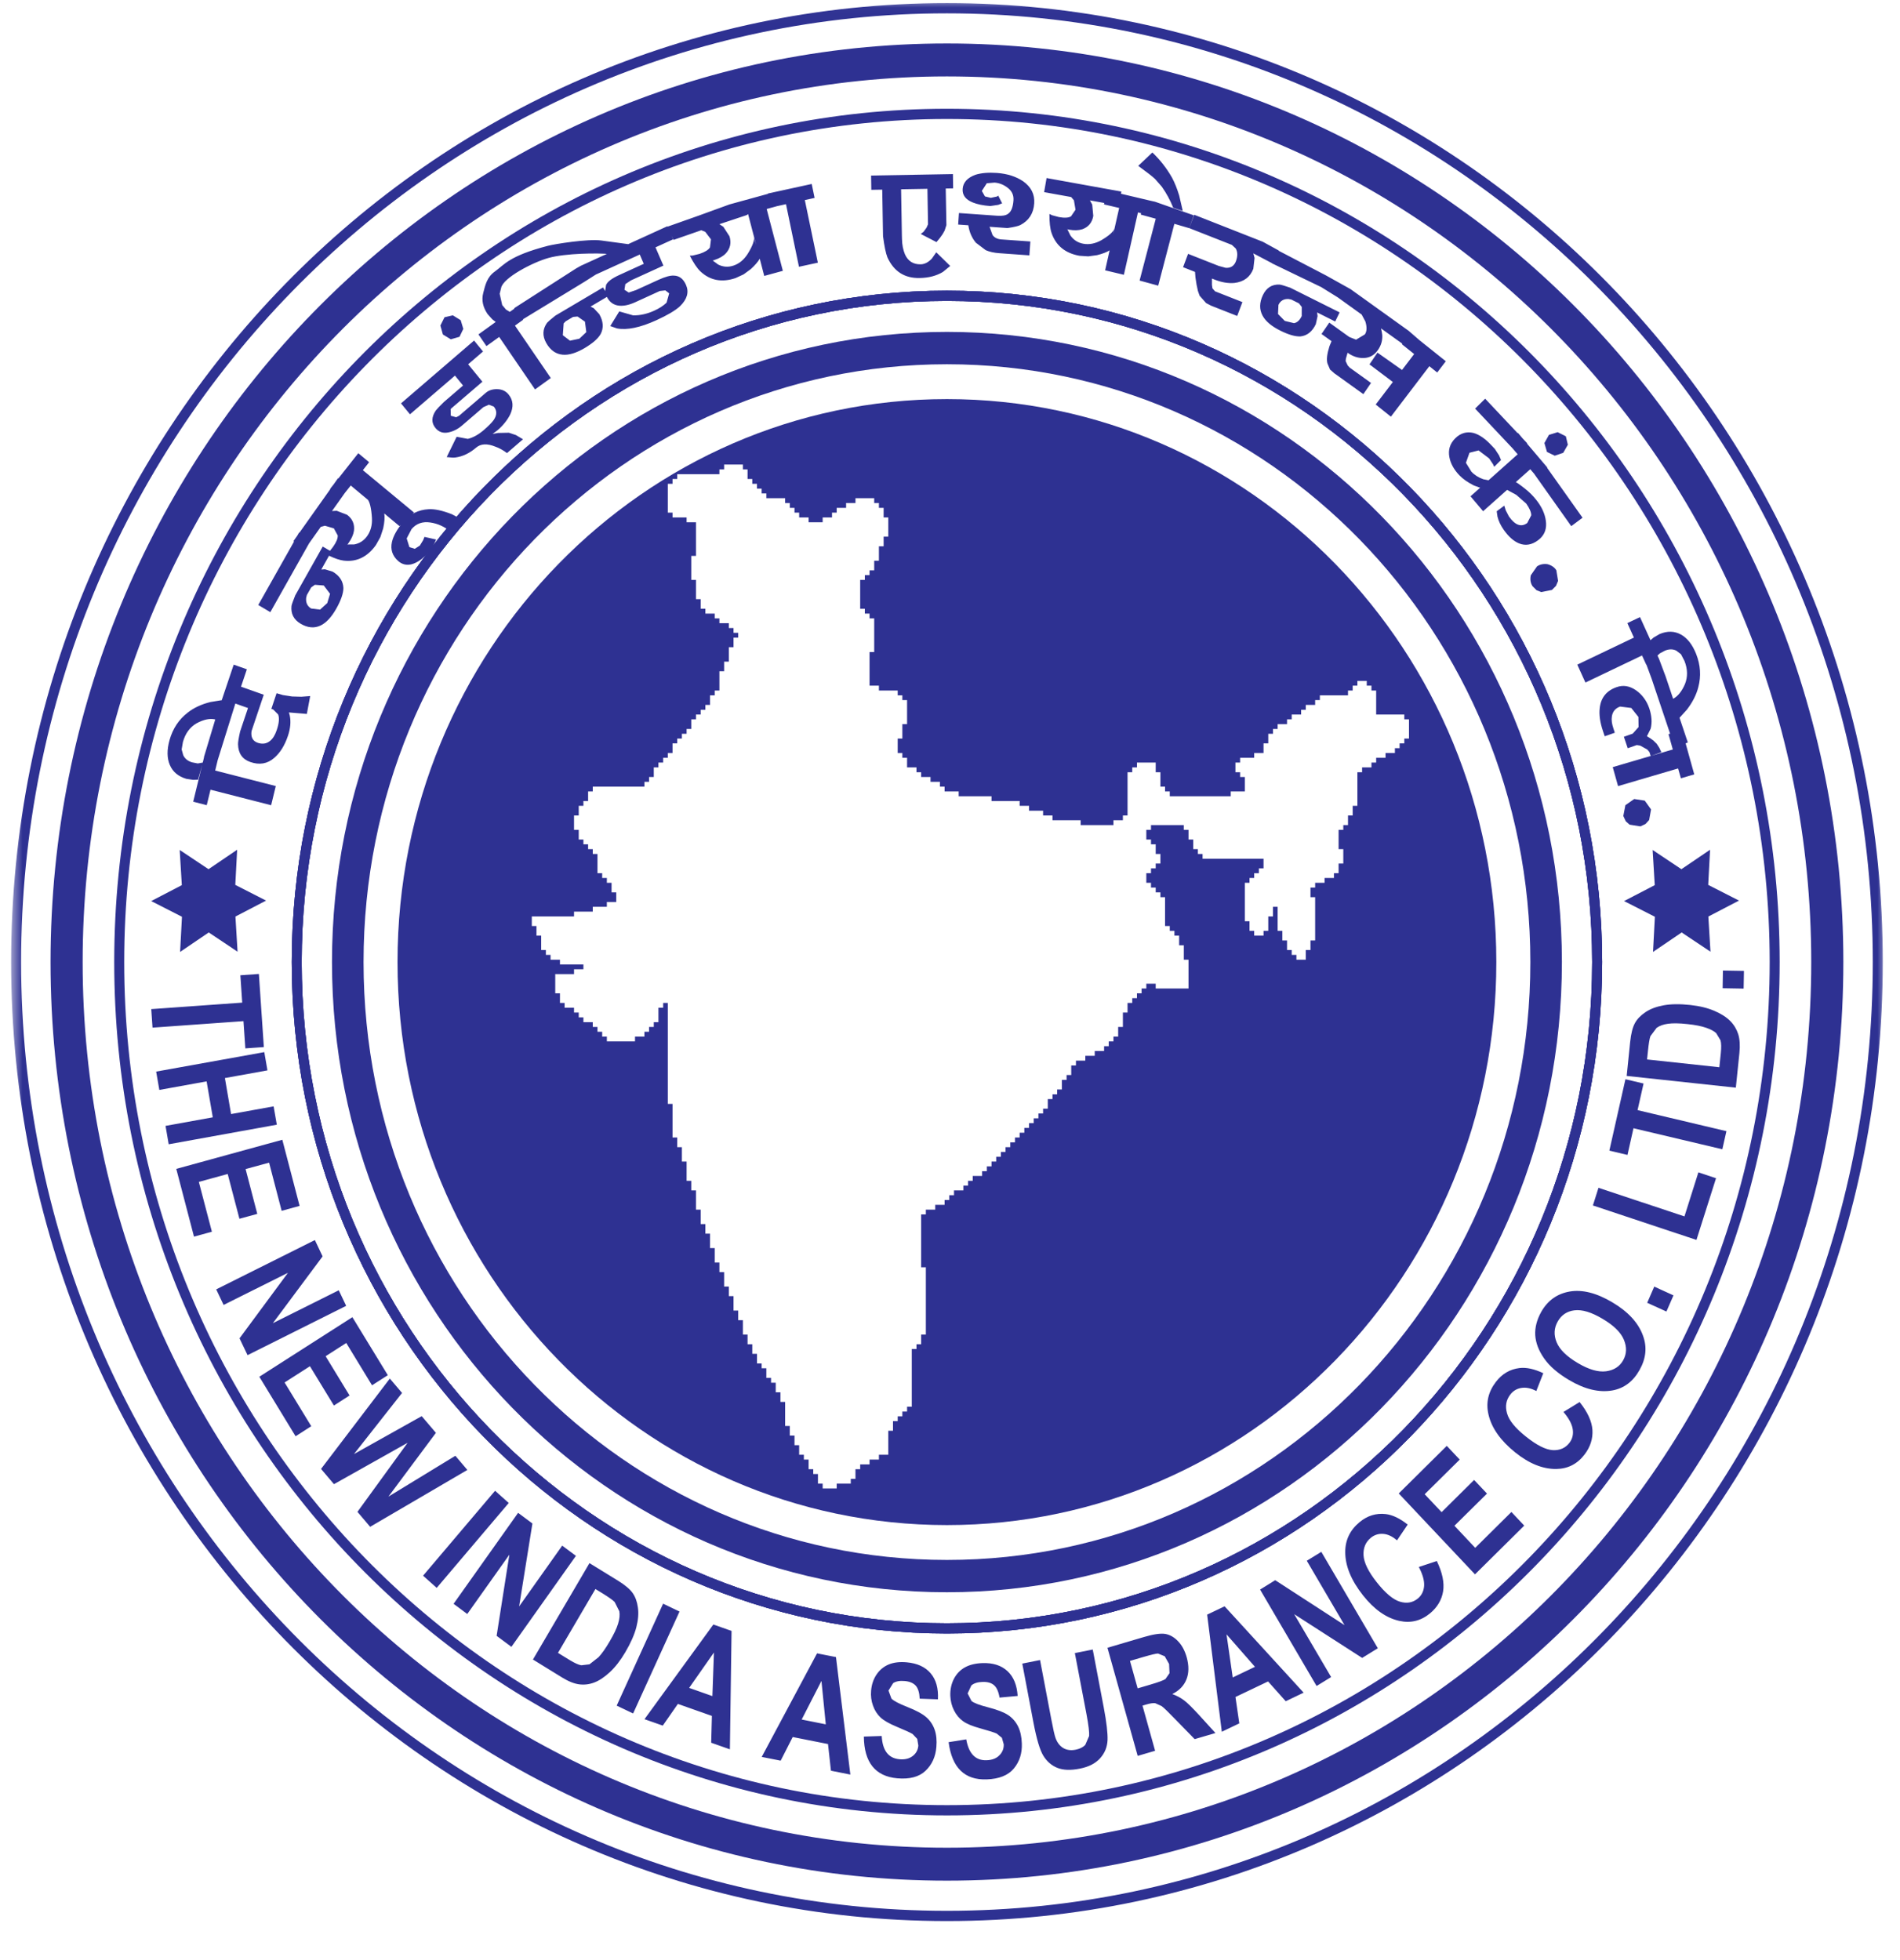 <svg viewBox="0 0 126 130" fill="none" xmlns="http://www.w3.org/2000/svg">
<mask id="mask0_33_86" style="mask-type:luminance" maskUnits="userSpaceOnUse" x="0" y="0" width="126" height="130">
<path d="M0.669 129.636H125.073V0.025H0.669V129.636Z" fill="white"/>
</mask>
<g mask="url(#mask0_33_86)">
<path d="M10.03 66.922L16.063 66.491L15.94 64.677L17.168 64.59L17.497 69.439L16.27 69.526L16.146 67.719L10.115 68.15L10.03 66.922ZM10.356 71.065L17.527 69.774L17.736 70.984L14.915 71.494L15.324 73.881L18.145 73.371L18.357 74.587L11.187 75.885L10.978 74.665L14.111 74.098L13.702 71.714L10.566 72.281L10.356 71.065ZM11.69 77.517L18.722 75.586L19.868 79.971L18.678 80.299L17.845 77.104L16.287 77.529L17.062 80.502L15.878 80.825L15.1 77.855L13.186 78.38L14.052 81.684L12.865 82.01L11.69 77.517ZM14.338 85.508L20.881 82.237L21.393 83.32L18.095 87.75L22.465 85.568L22.957 86.6L16.417 89.871L15.884 88.755L19.096 84.409L14.829 86.54L14.338 85.508ZM17.197 91.302L23.369 87.352L25.719 91.199L24.671 91.869L22.963 89.063L21.594 89.941L23.181 92.545L22.144 93.212L20.554 90.605L18.873 91.682L20.642 94.582L19.603 95.249L17.197 91.302ZM21.29 97.415L25.852 91.422L26.662 92.376L23.475 96.429L27.966 93.915L28.908 95.022L25.757 99.253L30.198 96.543L30.993 97.482L24.547 101.254L23.705 100.261L27.03 95.683L22.147 98.426L21.29 97.415ZM28.057 104.495L32.831 98.864L33.738 99.673L28.961 105.304L28.057 104.495ZM30.08 106.36L34.359 100.327L35.307 101.034L34.427 106.532L37.283 102.503L38.193 103.179L33.914 109.214L32.934 108.484L33.779 103.101L30.987 107.036L30.08 106.36ZM39.091 103.662L40.976 104.821C41.453 105.116 41.78 105.394 41.959 105.651C42.139 105.91 42.254 106.23 42.304 106.616C42.36 106.999 42.322 107.434 42.198 107.92C42.071 108.406 41.83 108.952 41.471 109.564C41.144 110.12 40.802 110.56 40.44 110.895C40.081 111.227 39.733 111.457 39.406 111.58C39.08 111.704 38.75 111.743 38.414 111.701C38.075 111.656 37.701 111.508 37.283 111.251L35.343 110.056L39.091 103.662ZM39.486 105.379L37.003 109.613L37.778 110.09C38.111 110.292 38.37 110.412 38.555 110.437L39.091 110.373L39.689 109.905C39.913 109.667 40.16 109.317 40.428 108.858C40.705 108.388 40.894 107.992 40.988 107.681C41.085 107.368 41.114 107.09 41.07 106.852L40.761 106.239C40.637 106.112 40.369 105.922 39.954 105.666L39.486 105.379ZM40.896 113.113L43.974 106.351L45.063 106.873L41.986 113.632L40.896 113.113ZM48.403 116.01L47.163 115.573L47.21 113.795L44.954 112.999L43.953 114.438L42.74 114.012L47.307 107.733L48.514 108.158L48.403 116.01ZM47.242 112.48L47.345 109.589L45.702 111.936L47.242 112.48ZM56.392 117.685L55.105 117.428L54.91 115.66L52.569 115.195L51.771 116.762L50.514 116.514L54.183 109.646L55.438 109.893L56.392 117.685ZM54.763 114.353L54.475 111.475L53.164 114.034L54.763 114.353ZM57.287 115.165L58.471 115.126C58.524 116.089 58.915 116.602 59.646 116.668C60.008 116.701 60.302 116.629 60.526 116.454C60.753 116.279 60.877 116.046 60.9 115.76L60.827 115.319L60.52 114.996C60.379 114.906 60.031 114.749 59.475 114.516C58.977 114.311 58.618 114.106 58.397 113.901C58.176 113.693 58.005 113.433 57.894 113.116C57.779 112.799 57.737 112.47 57.767 112.123C57.802 111.716 57.92 111.36 58.129 111.049C58.335 110.744 58.606 110.521 58.936 110.382C59.269 110.246 59.663 110.198 60.129 110.24C60.829 110.304 61.359 110.545 61.719 110.971C62.078 111.393 62.237 111.967 62.199 112.694L60.991 112.652C60.971 112.247 60.882 111.957 60.721 111.782C60.559 111.61 60.317 111.508 59.993 111.481C59.672 111.451 59.416 111.499 59.23 111.619L58.921 112.114L59.116 112.645C59.263 112.799 59.616 112.983 60.17 113.201C60.759 113.433 61.18 113.662 61.43 113.883C61.683 114.106 61.866 114.378 61.981 114.704C62.096 115.029 62.134 115.416 62.096 115.859C62.043 116.508 61.801 117.03 61.377 117.434C60.95 117.839 60.326 118.005 59.501 117.932C58.047 117.8 57.304 116.879 57.287 115.165ZM62.908 115.536L64.078 115.349C64.242 116.297 64.693 116.762 65.429 116.734C65.791 116.722 66.074 116.614 66.274 116.408C66.477 116.206 66.575 115.962 66.563 115.675L66.442 115.247L66.098 114.966C65.944 114.894 65.582 114.779 65.005 114.619C64.484 114.477 64.104 114.32 63.86 114.142C63.615 113.964 63.415 113.726 63.265 113.427C63.114 113.128 63.035 112.805 63.02 112.455C63.008 112.051 63.085 111.68 63.253 111.348C63.424 111.016 63.665 110.759 63.974 110.584C64.287 110.406 64.675 110.31 65.144 110.292C65.847 110.268 66.398 110.443 66.807 110.82C67.214 111.194 67.44 111.746 67.487 112.47L66.286 112.579C66.218 112.181 66.095 111.903 65.912 111.752C65.732 111.598 65.479 111.529 65.155 111.541C64.831 111.55 64.584 111.629 64.416 111.773L64.169 112.304L64.425 112.805C64.59 112.941 64.958 113.08 65.538 113.228C66.148 113.385 66.592 113.56 66.869 113.747C67.143 113.934 67.361 114.184 67.514 114.492C67.664 114.8 67.75 115.177 67.764 115.627C67.788 116.273 67.611 116.825 67.237 117.278C66.863 117.733 66.263 117.975 65.435 118.005C63.974 118.056 63.129 117.235 62.908 115.536ZM67.794 110.325L68.972 110.09L69.725 114.055C69.843 114.673 69.932 115.069 69.996 115.25C70.108 115.564 70.282 115.787 70.512 115.926C70.741 116.061 71.018 116.098 71.339 116.034C71.61 115.98 71.822 115.874 71.972 115.714L72.226 115.126C72.246 114.891 72.187 114.411 72.052 113.681L71.28 109.628L72.467 109.392L73.197 113.24C73.383 114.221 73.465 114.942 73.448 115.398C73.427 115.859 73.265 116.258 72.956 116.602C72.647 116.946 72.199 117.175 71.613 117.29C71.004 117.413 70.503 117.395 70.117 117.238C69.734 117.084 69.425 116.816 69.192 116.439C68.96 116.064 68.742 115.325 68.533 114.23L67.794 110.325ZM75.447 116.445L73.442 109.275L75.88 108.557C76.504 108.373 76.97 108.309 77.273 108.357C77.576 108.409 77.859 108.566 78.115 108.834C78.38 109.103 78.569 109.459 78.695 109.899C78.851 110.461 78.848 110.953 78.68 111.372C78.513 111.791 78.201 112.117 77.741 112.344C78.041 112.455 78.303 112.594 78.524 112.763C78.748 112.932 79.078 113.258 79.517 113.735L80.603 114.93L79.225 115.334L77.944 114.022C77.488 113.548 77.184 113.252 77.034 113.143L76.607 112.95C76.472 112.932 76.272 112.962 76.004 113.041L75.765 113.11L76.602 116.107L75.447 116.445ZM75.444 111.967L76.304 111.713C76.828 111.559 77.155 111.438 77.288 111.348L77.556 110.962L77.529 110.349L77.24 109.839L76.799 109.658C76.681 109.655 76.363 109.73 75.842 109.881L74.935 110.147L75.444 111.967ZM86.452 112.253L85.265 112.821L84.093 111.508L81.931 112.54L82.185 114.29L81.025 114.845L80.053 107.078L81.21 106.526L86.452 112.253ZM83.224 110.539L81.337 108.385L81.749 111.245L83.224 110.539ZM87.311 111.81L83.563 105.415L84.567 104.794L89.164 107.775L86.661 103.505L87.624 102.914L91.372 109.308L90.333 109.948L85.827 107.048L88.275 111.218L87.311 111.81ZM94.09 103.918L95.283 103.523C95.654 104.293 95.792 104.96 95.701 105.533C95.607 106.103 95.318 106.589 94.838 106.99C94.232 107.491 93.554 107.657 92.803 107.494C91.935 107.304 91.131 106.737 90.392 105.804C89.608 104.812 89.214 103.861 89.211 102.941C89.205 102.141 89.52 101.477 90.159 100.946C90.677 100.515 91.257 100.337 91.894 100.409C92.347 100.463 92.836 100.696 93.351 101.106L92.644 102.153C92.338 101.888 92.032 101.743 91.72 101.722C91.414 101.7 91.137 101.791 90.898 101.99C90.557 102.274 90.398 102.657 90.424 103.143C90.451 103.626 90.739 104.22 91.296 104.926C91.873 105.657 92.391 106.088 92.845 106.221C93.301 106.357 93.696 106.281 94.031 106.004C94.279 105.798 94.414 105.521 94.441 105.177C94.464 104.83 94.35 104.41 94.09 103.918ZM97.816 104.407L92.759 99.042L95.945 95.885L96.802 96.797L94.479 99.093L95.601 100.282L97.757 98.146L98.611 99.051L96.452 101.184L97.83 102.648L100.23 100.27L101.081 101.175L97.816 104.407ZM103.681 93.637L104.753 92.98C105.283 93.64 105.566 94.259 105.604 94.838C105.637 95.418 105.463 95.958 105.083 96.456C104.603 97.087 103.979 97.406 103.21 97.418C102.321 97.43 101.414 97.068 100.489 96.326C99.512 95.541 98.917 94.703 98.711 93.809C98.528 93.031 98.69 92.313 99.197 91.649C99.609 91.109 100.133 90.801 100.769 90.725C101.225 90.671 101.747 90.786 102.344 91.066L101.882 92.249C101.526 92.062 101.196 91.993 100.89 92.044C100.584 92.092 100.336 92.243 100.148 92.494C99.877 92.85 99.806 93.26 99.939 93.725C100.068 94.193 100.483 94.706 101.181 95.261C101.903 95.84 102.501 96.142 102.972 96.169C103.443 96.193 103.814 96.03 104.082 95.68C104.276 95.424 104.35 95.125 104.297 94.781C104.244 94.437 104.041 94.057 103.681 93.637ZM104.058 91.522C103.307 91.078 102.754 90.599 102.397 90.083C102.038 89.57 101.844 89.057 101.811 88.55C101.782 88.043 101.915 87.527 102.206 87.002C102.636 86.244 103.263 85.794 104.1 85.65C104.933 85.508 105.872 85.743 106.915 86.362C107.969 86.984 108.652 87.726 108.958 88.583C109.235 89.337 109.159 90.092 108.729 90.852C108.299 91.622 107.695 92.071 106.927 92.21C106.049 92.364 105.092 92.135 104.058 91.522ZM104.638 90.396C105.36 90.825 105.984 91.006 106.505 90.94C107.027 90.87 107.407 90.629 107.642 90.209C107.878 89.79 107.892 89.337 107.689 88.848C107.486 88.356 107.012 87.895 106.264 87.454C105.534 87.02 104.918 86.836 104.415 86.896C103.917 86.956 103.543 87.207 103.299 87.641C103.054 88.076 103.031 88.534 103.228 89.014C103.428 89.5 103.896 89.959 104.638 90.396ZM110.51 86.977L109.235 86.398L109.703 85.324L110.978 85.906L110.51 86.977ZM112.501 82.228L105.634 79.943L106.005 78.772L111.706 80.668L112.63 77.746L113.8 78.136L112.501 82.228ZM114.218 76.216L108.325 74.822L107.928 76.591L106.726 76.307L107.792 71.572L108.994 71.856L108.596 73.621L114.489 75.016L114.218 76.216ZM107.875 71.352L108.104 69.11C108.163 68.546 108.269 68.123 108.422 67.849C108.573 67.571 108.811 67.33 109.129 67.118C109.444 66.907 109.848 66.756 110.328 66.669C110.811 66.581 111.397 66.572 112.092 66.648C112.719 66.717 113.252 66.847 113.702 67.043C114.15 67.236 114.497 67.459 114.745 67.713C114.992 67.963 115.166 68.256 115.272 68.585C115.375 68.917 115.401 69.327 115.351 69.825L115.113 72.131L107.875 71.352ZM109.226 70.26L114.02 70.776L114.115 69.855C114.156 69.46 114.15 69.17 114.094 68.986L113.811 68.516C113.676 68.386 113.455 68.268 113.146 68.159C112.837 68.051 112.424 67.969 111.909 67.915C111.373 67.855 110.943 67.849 110.625 67.891C110.31 67.933 110.054 68.024 109.859 68.165L109.45 68.712C109.388 68.881 109.335 69.21 109.285 69.701L109.226 70.26ZM115.631 65.561L114.238 65.537L114.256 64.363L115.652 64.387L115.631 65.561Z" fill="#2E3192"/>
<path d="M14.429 50.443L14.27 51.1L18.289 52.129L17.98 53.4L13.96 52.371L13.71 53.397L12.812 53.167L13.413 50.699L13.133 51.707L12.812 51.719L12.358 51.65C11.822 51.493 11.457 51.188 11.263 50.732C11.069 50.279 11.063 49.73 11.242 49.084C11.457 48.318 11.861 47.709 12.456 47.253C12.859 46.936 13.36 46.704 13.954 46.556L14.7 46.435L14.676 46.517L15.498 44.078L16.372 44.386L15.983 45.539L17.491 46.073L16.764 48.237L16.681 48.487C16.625 48.885 16.761 49.142 17.082 49.257C17.4 49.365 17.674 49.326 17.909 49.136C18.092 48.988 18.242 48.75 18.351 48.418C18.507 47.962 18.537 47.615 18.445 47.38L18.116 47.051L18.054 47.029L17.995 47.008L18.342 45.973L18.757 46.094L19.37 46.188L19.98 46.206L20.571 46.16L20.348 47.346L19.161 47.247L19.22 47.467C19.299 47.868 19.258 48.312 19.096 48.795C18.881 49.438 18.578 49.923 18.189 50.258C17.733 50.657 17.203 50.747 16.596 50.533C16.069 50.349 15.798 49.957 15.786 49.356C15.78 49.238 15.824 48.958 15.922 48.514L16.446 46.954L15.607 46.658L14.42 50.464L13.522 50.216L14.275 47.712C13.916 47.627 13.501 47.715 13.03 47.971C12.591 48.227 12.291 48.638 12.132 49.202L12.046 49.7L12.152 50.083C12.261 50.316 12.459 50.476 12.741 50.557L13.115 50.63L13.445 50.572L13.533 50.213L14.429 50.443ZM21.47 38.828L20.881 38.782L20.636 38.957L20.351 39.458L20.303 39.648C20.271 39.968 20.383 40.204 20.636 40.355L21.225 40.427L21.702 39.995L21.888 39.38L21.47 38.828ZM17.927 40.596L17.126 40.122L19.497 35.919L19.458 35.888L19.717 35.52L19.835 35.315L19.856 35.327L21.908 32.433L21.891 32.421L22.129 32.119L22.415 31.715L22.438 31.73L23.761 30.055L24.479 30.653L24.064 31.181L27.459 33.993L26.493 34.893L23.26 32.198L22.862 32.699L22.017 33.891L22.326 33.873L23.015 34.138C23.372 34.404 23.525 34.754 23.475 35.194C23.434 35.454 23.316 35.725 23.119 36.003L23.063 36.084L23.03 36.109L23.487 36.106C23.846 36.039 24.132 35.855 24.349 35.55C24.579 35.224 24.691 34.826 24.665 34.355C24.629 33.722 24.512 33.215 24.349 33.094L25.483 34.045C25.521 34.283 25.504 34.627 25.41 35.047L25.224 35.617L24.933 36.139C24.37 36.932 23.66 37.279 22.801 37.18C22.541 37.15 22.215 37.041 21.82 36.854L21.305 37.771L21.546 37.753L22.058 37.91C22.521 38.182 22.756 38.547 22.774 39.003C22.768 39.359 22.612 39.808 22.306 40.355C21.982 40.928 21.634 41.302 21.263 41.48C20.848 41.679 20.407 41.64 19.938 41.365C19.476 41.091 19.276 40.696 19.332 40.179C19.352 40.074 19.435 39.842 19.579 39.482L21.402 36.245L21.882 36.528L22.082 36.272C22.303 35.961 22.409 35.707 22.397 35.511L22.141 35.04L21.546 34.865L21.272 34.941L20.495 36.036L17.927 40.596ZM30.634 34.452L29.918 35.297C29.523 34.947 29.064 34.73 28.546 34.651C28.024 34.57 27.606 34.718 27.291 35.092L26.97 35.707L27.15 36.284L27.509 36.395L27.842 36.181L28.06 35.825L28.148 35.605L28.923 35.78L28.728 36.205L28.451 36.592C28.066 37.047 27.671 37.325 27.274 37.427C26.941 37.5 26.652 37.424 26.405 37.204C26.022 36.863 25.884 36.447 25.99 35.952C26.081 35.541 26.331 35.095 26.747 34.606C27.185 34.087 27.745 33.806 28.428 33.77C28.828 33.746 29.338 33.858 29.959 34.099L30.634 34.452ZM32.032 23.311L31.046 24.159L31.991 25.315L29.965 27.053L29.883 27.125L29.895 27.572L30.251 27.671L30.442 27.575L32.212 26.054C32.412 25.882 32.668 25.8 32.981 25.809C33.293 25.816 33.54 25.933 33.726 26.16C34.035 26.537 34.07 26.98 33.834 27.487C33.637 27.873 33.358 28.221 32.992 28.534L32.663 28.779L33.025 28.712L33.749 28.697L34.217 28.854L34.683 29.132L33.623 30.046C33.352 29.847 33.095 29.705 32.857 29.624C32.312 29.401 31.885 29.422 31.576 29.684C31.146 30.055 30.687 30.276 30.204 30.339C30.092 30.357 29.897 30.348 29.623 30.312L30.283 28.966L31.022 29.105C31.367 29.026 31.723 28.83 32.091 28.513C32.392 28.254 32.609 28.034 32.739 27.855C32.963 27.526 32.966 27.231 32.748 26.965L32.421 26.838L32.056 27.001L30.645 28.215C30.357 28.462 30.045 28.619 29.709 28.682C29.37 28.746 29.093 28.646 28.876 28.381C28.599 28.043 28.608 27.656 28.902 27.222L29.085 27.014L29.438 26.66L30.707 25.568L30.171 24.91L27.188 27.475L26.593 26.751L31.438 22.584L32.032 23.311ZM30.551 21.235L30.725 21.811L30.472 22.336L29.895 22.502L29.37 22.182L29.205 21.588L29.479 21.039L30.03 20.912L30.551 21.235ZM34.694 21.205L34.15 21.594L36.526 25.07L35.481 25.825L33.104 22.345L32.259 22.952L31.729 22.176L32.874 21.352L32.648 21.177L32.336 20.83C32.018 20.363 31.92 19.892 32.05 19.412C32.177 18.935 32.277 18.392 32.813 18.009C33.452 17.55 33.752 16.974 36.335 16.301C36.829 16.174 38.997 15.83 39.868 15.948L41.668 16.192L40.454 16.853C39.674 16.766 37.489 16.793 36.373 17.107C35.322 17.399 33.352 18.428 33.231 19.098L33.137 19.482L33.304 20.23L33.555 20.529L33.808 20.683L34.164 20.429L34.694 21.205ZM38.791 21.331L38.302 20.99L38.004 21.017L37.516 21.307L37.38 21.446L37.324 22.231L37.798 22.593L38.419 22.463L38.882 22.025L38.791 21.331ZM34.674 21.177L34.102 20.435L38.202 17.804L38.517 17.626L44.259 15.003L44.636 15.872L43.47 16.404L43.994 17.614L42.009 18.519L41.85 18.591L41.47 18.842L41.411 19.216L41.694 19.4L42.186 19.234L43.679 18.552C44.112 18.356 44.447 18.262 44.686 18.277C45.048 18.284 45.319 18.492 45.496 18.902C45.702 19.376 45.569 19.844 45.098 20.305C44.789 20.589 44.271 20.897 43.538 21.232C42.454 21.727 41.576 21.908 40.911 21.778L40.469 21.624L41.067 20.652L41.989 20.915C42.457 20.921 42.922 20.815 43.384 20.604C43.723 20.45 43.994 20.275 44.203 20.073L44.377 19.454L44.123 19.258L43.758 19.297L42.133 20.04C41.729 20.224 41.37 20.302 41.064 20.272C40.693 20.236 40.422 20.04 40.248 19.69L39.162 20.332L39.38 20.444L39.745 20.839C40.013 21.313 40.042 21.751 39.833 22.152C39.656 22.46 39.3 22.768 38.77 23.084C38.208 23.413 37.724 23.561 37.315 23.522C36.859 23.483 36.494 23.223 36.223 22.744C35.958 22.273 35.978 21.826 36.279 21.407C36.349 21.328 36.532 21.168 36.832 20.93L39.992 19.062L40.13 19.303L40.192 18.899C40.289 18.679 40.581 18.459 41.067 18.238L42.692 17.496L42.427 16.88L39.512 18.208L38.758 18.688L34.674 21.177ZM47.707 14.867L47.969 15.04L48.376 15.67C48.511 16.099 48.432 16.473 48.137 16.799C47.958 16.989 47.707 17.134 47.386 17.239L47.295 17.273L47.254 17.27L47.625 17.544C47.952 17.707 48.29 17.731 48.641 17.614C49.018 17.49 49.33 17.23 49.583 16.838C49.913 16.301 50.045 15.933 49.983 15.734L50.14 16.229L49.61 14.201L49.554 14.216L49.565 14.249L47.707 14.867ZM50.384 17.155C50.272 17.357 50.072 17.586 49.789 17.846L49.312 18.196L48.776 18.443C47.866 18.748 47.092 18.6 46.453 18.003C46.232 17.795 45.996 17.445 45.746 16.956L45.938 16.947L46.394 16.835C46.75 16.714 46.983 16.573 47.083 16.407L47.148 15.872L46.768 15.371L46.506 15.269L44.668 15.909L44.241 15.04L46.35 14.294L48.373 13.558L50.929 12.855L50.923 12.834L53.829 12.2L54.021 13.126L53.373 13.268L54.236 17.42L52.984 17.692L52.124 13.54L51.482 13.682V13.685L50.843 13.86L51.915 17.961L50.681 18.299L50.384 17.155ZM63.208 12.493L62.717 12.502L62.755 14.644L62.761 14.928L62.643 15.293L62.511 15.528L62.331 15.779L62.104 16.056L61.062 15.516L61.247 15.371L61.447 15.094L61.542 14.873L61.539 14.701L61.503 12.523L59.757 12.553L59.81 15.643L59.816 15.851C59.822 16.232 59.89 16.573 60.016 16.874C60.219 17.318 60.564 17.538 61.053 17.529C61.321 17.523 61.571 17.393 61.804 17.14L62.089 16.732L63.014 17.638L62.528 18.036C62.098 18.293 61.586 18.428 60.988 18.437C59.99 18.459 59.28 18.003 58.853 17.076C58.741 16.793 58.644 16.322 58.559 15.664L58.506 12.577L57.781 12.589L57.767 11.642L63.194 11.545L63.208 12.493ZM68.585 13.488C68.541 14.152 68.232 14.629 67.664 14.925C67.528 14.994 67.243 15.061 66.813 15.124L65.623 15.04L65.82 15.583C65.941 15.758 66.135 15.857 66.403 15.878L68.329 16.014L68.264 16.935L66.256 16.79C65.912 16.766 65.617 16.699 65.37 16.591L64.716 16.096C64.451 15.779 64.283 15.396 64.216 14.94L63.541 14.892L63.594 14.128L66.106 14.306C66.457 14.333 66.707 14.291 66.854 14.177C67.06 14.038 67.178 13.739 67.21 13.28C67.231 12.942 67.107 12.671 66.833 12.459C66.562 12.248 66.271 12.133 65.959 12.109L65.441 12.152L65.111 12.662L65.32 13.027L65.706 13.12L66.118 13.033L66.197 12.972L66.457 13.485L66.203 13.585L65.67 13.664C65.205 13.63 64.816 13.552 64.504 13.425C64.033 13.235 63.812 12.936 63.839 12.532C63.868 12.1 64.151 11.787 64.69 11.59C65.075 11.47 65.549 11.43 66.115 11.47C66.801 11.521 67.378 11.705 67.849 12.022C68.382 12.399 68.627 12.888 68.585 13.488ZM72.278 13.289L72.431 13.567L72.502 14.318C72.425 14.762 72.181 15.058 71.775 15.203C71.527 15.281 71.239 15.29 70.909 15.233L70.815 15.214L70.779 15.196L70.983 15.613C71.195 15.918 71.483 16.099 71.845 16.165C72.234 16.235 72.629 16.156 73.032 15.933C73.568 15.616 73.857 15.353 73.892 15.151L73.824 15.537L74.219 13.79L73.212 13.555L73.232 13.461L72.278 13.289ZM73.586 16.603C73.394 16.723 73.115 16.832 72.749 16.922L72.169 17.001L71.583 16.962C70.641 16.793 70.025 16.289 69.737 15.456C69.637 15.163 69.59 14.744 69.593 14.188L69.766 14.273L70.217 14.394C70.588 14.463 70.856 14.448 71.024 14.348L71.324 13.908L71.218 13.283L71.033 13.066L69.242 12.743L69.404 11.808L74.363 12.704L74.337 12.849L76.316 13.316L76.601 13.38L79.163 14.279L78.86 15.13L77.879 14.843L76.807 18.944L75.573 18.606L76.645 14.505L75.65 14.231L75.674 14.137L75.464 14.086L74.531 18.223L73.288 17.927L73.586 16.603ZM78.436 13.989L77.803 13.778C77.602 13.274 77.349 12.809 77.046 12.381L76.601 11.871C76.436 11.711 76.062 11.421 75.482 10.999L76.421 10.112C76.937 10.604 77.373 11.162 77.726 11.787C77.903 12.118 78.062 12.514 78.2 12.969L78.436 13.989ZM84.381 17.469L83.115 16.802L83.197 17.107L83.115 17.825C82.906 18.377 82.488 18.691 81.852 18.766C81.445 18.799 81.018 18.727 80.565 18.549L80.37 18.474V18.896L80.403 19.122L80.579 19.322L80.865 19.433L82.391 20.034L82.046 20.954L80.314 20.272L79.985 20.1L79.552 19.611L79.44 19.294L79.349 18.863L79.278 18.404L79.249 18.033L78.456 17.719L78.789 16.835L80.818 17.635L81.283 17.761C81.616 17.783 81.84 17.638 81.958 17.333C82.084 16.992 82.081 16.708 81.949 16.479L81.693 16.241L78.863 15.127L79.195 14.243L83.742 16.032L84.805 16.615L84.381 17.469ZM86.325 20.96L86.328 20.357L86.142 20.118L85.633 19.865L85.444 19.828C85.132 19.816 84.911 19.946 84.782 20.218L84.752 20.824L85.203 21.283L85.815 21.431C86.027 21.392 86.195 21.235 86.325 20.96ZM84.358 17.466L84.761 16.612L87.938 18.268L89.567 19.177L93.419 21.941L94.143 22.569L95.88 23.957L95.309 24.705L94.788 24.286L92.238 27.632L91.231 26.826L93.781 23.48L92.968 22.828L92.995 22.792L91.581 21.778L91.634 22.007L91.666 22.221C91.687 22.575 91.593 22.901 91.384 23.205C91.151 23.546 90.845 23.724 90.462 23.742C90.082 23.761 89.714 23.643 89.367 23.392L89.314 23.579L89.255 23.779L89.237 23.945L89.375 24.237L89.514 24.385L90.921 25.396L90.412 26.138L88.624 24.853L88.501 24.768L88.203 24.506L88.03 24.099C87.959 23.836 88.006 23.456 88.165 22.958L88.301 22.626L87.638 22.149L88.153 21.395L89.328 22.24L89.481 22.348L89.929 22.526L90.512 22.176C90.648 21.977 90.659 21.693 90.544 21.316L90.3 20.86L88.713 19.72L87.62 19.041L84.358 17.466ZM88.545 21.322L87.344 20.719L87.376 20.966L87.258 21.5C87.025 21.989 86.687 22.261 86.245 22.309C85.901 22.327 85.45 22.2 84.899 21.923C84.316 21.633 83.928 21.304 83.73 20.936C83.507 20.526 83.513 20.07 83.748 19.572C83.981 19.083 84.352 18.848 84.861 18.872C84.964 18.884 85.197 18.953 85.556 19.077L88.837 20.716L88.545 21.322ZM92.376 25.339L90.818 24.165L91.348 23.386L92.986 24.542L92.376 25.339ZM97.824 27.098L98.489 26.44L100.645 28.727L100.666 28.709L100.981 29.081L101.281 29.401L101.263 29.416L102.615 31.009L102.597 31.024L104.947 34.334L104.199 34.893L101.758 31.449L101.761 31.446L101.481 31.117L98.354 33.903L97.518 32.913L98.157 32.346L97.759 32.204C97.335 31.993 97.005 31.76 96.767 31.507C96.407 31.127 96.192 30.728 96.116 30.312C96.025 29.832 96.154 29.419 96.505 29.069C96.855 28.721 97.258 28.604 97.715 28.712C98.092 28.818 98.484 29.084 98.887 29.512L99.134 29.775L99.411 30.2L99.541 30.508L99.087 30.958L99.011 30.786L98.751 30.399L98.054 29.871L97.45 30.025L97.214 30.692L97.577 31.28C97.786 31.504 98.051 31.67 98.363 31.781L98.713 31.851L100.645 30.128L100.298 29.723L97.824 27.098ZM103.666 30.031L103.104 30.221L102.589 29.971L102.418 29.382L102.721 28.839L103.298 28.661L103.84 28.933L103.973 29.494L103.666 30.031ZM100.492 31.953C100.571 31.977 101.054 32.331 101.343 32.584C101.62 32.831 101.835 33.082 102.005 33.32C102.332 33.782 102.506 34.247 102.53 34.712C102.55 35.176 102.374 35.55 101.997 35.828C101.581 36.139 101.16 36.208 100.736 36.036C100.386 35.894 100.047 35.596 99.726 35.143C99.52 34.85 99.382 34.561 99.308 34.268L99.255 33.906L99.759 33.532L99.856 33.846L100.065 34.25C100.477 34.835 100.884 34.98 101.281 34.684L101.546 34.174C101.546 33.969 101.434 33.71 101.213 33.396L100.551 32.816L99.844 32.433L100.492 31.953ZM101.929 37.56C102.126 37.427 102.356 37.379 102.621 37.415C102.889 37.488 103.086 37.62 103.21 37.82L103.325 38.523L103.186 38.855L102.918 39.123L102.209 39.265L101.897 39.141L101.629 38.873C101.493 38.662 101.458 38.42 101.517 38.149L101.929 37.56ZM109.173 44.084L108.893 43.469L105.139 45.264L104.6 44.078L108.354 42.283L107.919 41.323L108.758 40.925L109.453 42.458L109.659 42.28L110.059 42.047C110.575 41.833 111.046 41.845 111.473 42.081C111.897 42.316 112.233 42.745 112.48 43.366C112.771 44.105 112.819 44.842 112.624 45.572C112.495 46.079 112.241 46.577 111.862 47.069L111.379 47.6L111.929 49.238L111.782 49.296L112.356 51.354L111.47 51.616L111.284 50.962L107.303 52.132L106.95 50.874L109.467 50.135L109.382 49.872L109.244 49.709L108.773 49.447L108.543 49.41L107.945 49.622L107.689 48.861L108.275 48.653L108.664 48.215L108.652 47.546L108.178 46.951L107.439 46.858C107.123 46.969 106.941 47.19 106.891 47.518C106.855 47.742 106.891 48.004 106.994 48.306L107.044 48.46L107.088 48.593L106.42 48.828L106.373 48.698L106.302 48.484C106.108 47.905 106.034 47.398 106.087 46.963C106.163 46.269 106.537 45.804 107.2 45.572C107.639 45.415 108.066 45.484 108.487 45.774C108.905 46.067 109.202 46.471 109.376 46.984C109.538 47.47 109.568 47.917 109.465 48.327L109.217 48.825L109.438 48.961L109.647 49.112L109.868 49.329L110.036 49.589L110.174 49.884L109.476 50.132L110.934 49.703L110.648 48.686L110.754 48.656L109.526 45.002L109.173 44.048L110.003 43.65L110.451 44.842L110.955 46.342C111.27 46.172 111.532 45.85 111.738 45.37C111.932 44.89 111.923 44.38 111.708 43.834L111.476 43.387L111.164 43.149C110.937 43.037 110.687 43.037 110.413 43.149L110.074 43.33L109.918 43.475L110.012 43.683L109.173 44.084ZM108.372 52.989L109.073 53.095L109.491 53.68L109.364 54.38L109.123 54.646L108.781 54.803L108.066 54.688L107.815 54.465L107.651 54.115L107.789 53.397L108.372 52.989Z" fill="#2E3192"/>
<path fill-rule="evenodd" clip-rule="evenodd" d="M62.797 19.277C86.794 19.277 106.247 39.212 106.247 63.803C106.247 88.393 86.794 108.328 62.797 108.328C38.801 108.328 19.348 88.393 19.348 63.803C19.348 39.212 38.801 19.277 62.797 19.277ZM62.797 19.956C86.429 19.956 105.585 39.586 105.585 63.803C105.585 88.019 86.429 107.652 62.797 107.652C39.166 107.652 20.007 88.019 20.007 63.803C20.007 39.586 39.166 19.956 62.797 19.956Z" fill="#2E3192"/>
<path fill-rule="evenodd" clip-rule="evenodd" d="M62.797 0.885C96.706 0.885 124.195 29.055 124.195 63.803C124.195 98.551 96.706 126.72 62.797 126.72C28.889 126.72 1.399 98.551 1.399 63.803C1.399 29.055 28.889 0.885 62.797 0.885ZM62.797 0.206C97.071 0.206 124.858 28.68 124.858 63.803C124.858 98.925 97.071 127.399 62.797 127.399C28.523 127.399 0.737 98.925 0.737 63.803C0.737 28.68 28.523 0.206 62.797 0.206Z" fill="#2E3192"/>
<path fill-rule="evenodd" clip-rule="evenodd" d="M62.797 5.068C94.451 5.068 120.114 31.364 120.114 63.803C120.114 96.24 94.451 122.536 62.797 122.536C31.141 122.536 5.481 96.24 5.481 63.803C5.481 31.364 31.141 5.068 62.797 5.068ZM62.797 2.883C95.629 2.883 122.243 30.16 122.243 63.803C122.243 97.447 95.629 124.72 62.797 124.72C29.966 124.72 3.352 97.447 3.352 63.803C3.352 30.16 29.966 2.883 62.797 2.883Z" fill="#2E3192"/>
<path fill-rule="evenodd" clip-rule="evenodd" d="M62.798 7.892C92.931 7.892 117.358 32.923 117.358 63.803C117.358 94.682 92.931 119.713 62.798 119.713C32.664 119.713 8.237 94.682 8.237 63.803C8.237 32.923 32.664 7.892 62.798 7.892ZM62.798 7.213C93.296 7.213 118.02 32.549 118.02 63.803C118.02 95.056 93.296 120.392 62.798 120.392C32.299 120.392 7.575 95.056 7.575 63.803C7.575 32.549 32.299 7.213 62.798 7.213Z" fill="#2E3192"/>
<path fill-rule="evenodd" clip-rule="evenodd" d="M62.797 24.156C84.165 24.156 101.486 41.906 101.486 63.802C101.486 85.698 84.165 103.451 62.797 103.451C41.43 103.451 24.109 85.698 24.109 63.802C24.109 41.906 41.43 24.156 62.797 24.156ZM62.797 22.011C85.322 22.011 103.579 40.72 103.579 63.802C103.579 86.884 85.322 105.594 62.797 105.594C40.273 105.594 22.016 86.884 22.016 63.802C22.016 40.72 40.273 22.011 62.797 22.011Z" fill="#2E3192"/>
<path fill-rule="evenodd" clip-rule="evenodd" d="M62.797 26.467C82.919 26.467 99.23 43.182 99.23 63.801C99.23 84.424 82.919 101.139 62.797 101.139C42.676 101.139 26.362 84.424 26.362 63.801C26.362 43.182 42.676 26.467 62.797 26.467ZM48.021 31.129H47.709V31.446H44.911V31.766H44.599V32.086H44.287V33.996H44.599V34.316H45.532V34.636H46.154V36.866H45.844V38.459H46.154V39.736H46.466V40.372H46.778V40.692H47.399V41.009H47.709V41.329H48.333V41.649H48.645V41.966H48.954V42.286H48.645V42.922H48.333V43.879H48.021V44.516H47.709V45.792H47.399V46.112H47.087V46.749H46.778V47.069H46.466V47.385H46.154V47.705H45.844V48.342H45.532V48.662H45.22V48.979H44.911V49.299H44.599V49.935H44.287V50.255H43.978V50.572H43.665V50.892H43.356V51.529H43.044V51.849H42.735V52.168H39.31V52.485H39.001V53.122H38.689V53.442H38.38V54.078H38.067V55.035H38.38V55.675H38.689V55.992H39.001V56.312H39.31V56.632H39.622V57.905H39.934V58.225H40.244V58.545H40.556V59.181H40.868V59.818H40.244V60.138H39.31V60.455H38.067V60.775H35.267V61.411H35.576V62.048H35.888V63.005H36.2V63.325H36.51V63.645H37.134V63.961H38.689V64.281H38.067V64.598H36.822V65.874H37.134V66.511H37.443V66.831H38.067V67.151H38.38V67.468H38.689V67.788H39.31V68.105H39.622V68.424H39.934V68.744H40.244V69.061H42.111V68.744H42.735V68.424H43.044V68.105H43.356V67.788H43.665V66.831H43.978V66.511H44.287V73.207H44.599V75.437H44.911V76.077H45.22V77.031H45.532V78.307H45.844V78.944H46.154V80.22H46.466V81.177H46.778V81.814H47.087V82.77H47.399V83.727H47.709V84.364H48.021V85.32H48.333V85.957H48.645V86.913H48.954V87.553H49.266V88.507H49.575V89.147H49.888V89.783H50.2V90.42H50.509V90.74H50.821V91.377H51.133V91.697H51.443V92.333H51.755V92.97H52.067V94.566H52.376V95.203H52.688V95.84H52.997V96.476H53.309V96.796H53.622V97.433H53.931V97.753H54.243V98.39H54.555V98.71H55.486V98.39H56.419V98.073H56.731V97.433H57.043V97.113H57.665V96.796H58.286V96.476H58.907V94.883H59.22V94.246H59.532V93.927H59.841V93.61H60.153V93.29H60.465V89.463H60.777V89.147H61.087V88.507H61.399V84.044H61.087V80.537H61.399V80.22H62.02V79.9H62.641V79.581H62.953V79.264H63.266V78.944H63.887V78.627H64.196V78.307H64.508V77.987H65.13V77.671H65.442V77.351H65.754V77.031H66.063V76.714H66.375V76.394H66.684V76.077H66.997V75.757H67.309V75.437H67.618V75.121H67.93V74.801H68.242V74.481H68.552V74.164H68.864V73.844H69.173V73.524H69.485V72.888H69.797V72.571H70.106V72.251H70.418V71.614H70.731V71.294H71.04V70.657H71.352V70.338H71.973V70.018H72.598V69.701H73.219V69.381H73.528V69.061H73.84V68.744H74.152V68.105H74.465V67.151H74.774V66.511H75.086V66.194H75.398V65.874H75.707V65.555H76.019V65.238H76.641V65.555H78.817V63.645H78.505V62.688H78.195V62.048H77.883V61.731H77.574V61.411H77.262V59.498H76.953V59.181H76.641V58.861H76.329V58.545H76.019V57.905H76.329V57.588H76.641V57.268H76.953V56.632H76.641V55.992H76.329V55.675H76.019V55.035H76.329V54.718H78.505V55.035H78.817V55.675H79.129V56.312H79.438V56.632H79.75V56.948H83.793V57.588H83.484V57.905H83.172V58.225H82.863V58.545H82.551V61.095H82.863V61.731H83.172V62.048H83.793V61.731H84.106V60.775H84.418V60.138H84.727V61.731H85.039V62.368H85.351V63.005H85.66V63.325H85.973V63.645H86.594V63.005H86.906V62.368H87.215V59.498H86.906V58.861H87.215V58.545H87.84V58.225H88.461V57.905H88.77V57.268H89.082V56.312H88.77V55.035H89.082V54.718H89.394V54.078H89.704V53.442H90.016V51.212H90.328V50.892H90.949V50.572H91.261V50.255H91.883V49.935H92.504V49.618H92.816V49.299H93.128V48.979H93.438V47.705H93.128V47.385H91.261V45.792H90.949V45.472H90.637V45.155H90.016V45.472H89.704V45.792H89.394V46.112H87.527V46.429H87.215V46.749H86.594V47.069H86.285V47.385H85.66V47.705H85.351V48.022H84.727V48.342H84.418V48.662H84.106V49.299H83.793V49.935H83.172V50.255H82.239V50.572H81.93V51.212H82.239V51.529H82.551V52.485H81.617V52.805H77.574V52.485H77.262V52.168H76.953V51.212H76.641V50.572H75.398V50.892H75.086V51.212H74.774V54.078H74.465V54.398H73.84V54.718H71.664V54.398H69.797V54.078H69.173V53.762H68.242V53.442H67.618V53.122H65.754V52.805H63.575V52.485H62.641V52.168H62.332V51.849H61.708V51.529H61.087V51.212H60.777V50.892H60.153V50.255H59.841V49.935H59.532V48.979H59.841V48.022H60.153V46.429H59.841V46.112H59.532V45.792H58.286V45.472H57.665V43.242H57.974V41.009H57.665V40.692H57.353V40.372H57.043V38.459H57.353V38.139H57.665V37.822H57.974V37.186H58.286V36.229H58.598V35.59H58.907V34.316H58.598V33.679H58.286V33.359H57.974V33.039H56.731V33.359H56.11V33.679H55.486V33.996H55.176V34.316H54.555V34.636H53.622V34.316H52.997V33.996H52.688V33.679H52.376V33.359H52.067V33.039H50.821V32.723H50.509V32.403H50.2V32.086H49.888V31.766H49.575V31.129H49.266V30.809H48.021V31.129Z" fill="#2E3192"/>
<path fill-rule="evenodd" clip-rule="evenodd" d="M11.917 56.367L13.828 57.643L15.727 56.352L15.604 58.684L17.644 59.725L15.613 60.782L15.754 63.114L13.843 61.838L11.943 63.129L12.067 60.797L10.026 59.756L12.058 58.7L11.917 56.367Z" fill="#2E3192"/>
<path fill-rule="evenodd" clip-rule="evenodd" d="M109.595 56.367L111.503 57.643L113.405 56.352L113.281 58.684L115.322 59.725L113.29 60.782L113.432 63.114L111.521 61.838L109.621 63.129L109.745 60.797L107.701 59.756L109.736 58.7L109.595 56.367Z" fill="#2E3192"/>
<path fill-rule="evenodd" clip-rule="evenodd" d="M62.797 19.277C86.794 19.277 106.247 39.212 106.247 63.803C106.247 88.393 86.794 108.328 62.797 108.328C38.801 108.328 19.348 88.393 19.348 63.803C19.348 39.212 38.801 19.277 62.797 19.277ZM62.797 19.956C86.429 19.956 105.585 39.586 105.585 63.803C105.585 88.019 86.429 107.652 62.797 107.652C39.166 107.652 20.007 88.019 20.007 63.803C20.007 39.586 39.166 19.956 62.797 19.956Z" fill="#2E3192"/>
<path fill-rule="evenodd" clip-rule="evenodd" d="M62.797 19.277C86.794 19.277 106.247 39.212 106.247 63.803C106.247 88.393 86.794 108.328 62.797 108.328C38.801 108.328 19.348 88.393 19.348 63.803C19.348 39.212 38.801 19.277 62.797 19.277ZM62.797 19.956C86.429 19.956 105.585 39.586 105.585 63.803C105.585 88.019 86.429 107.652 62.797 107.652C39.166 107.652 20.007 88.019 20.007 63.803C20.007 39.586 39.166 19.956 62.797 19.956Z" fill="#2E3192"/>
</g>
</svg>

